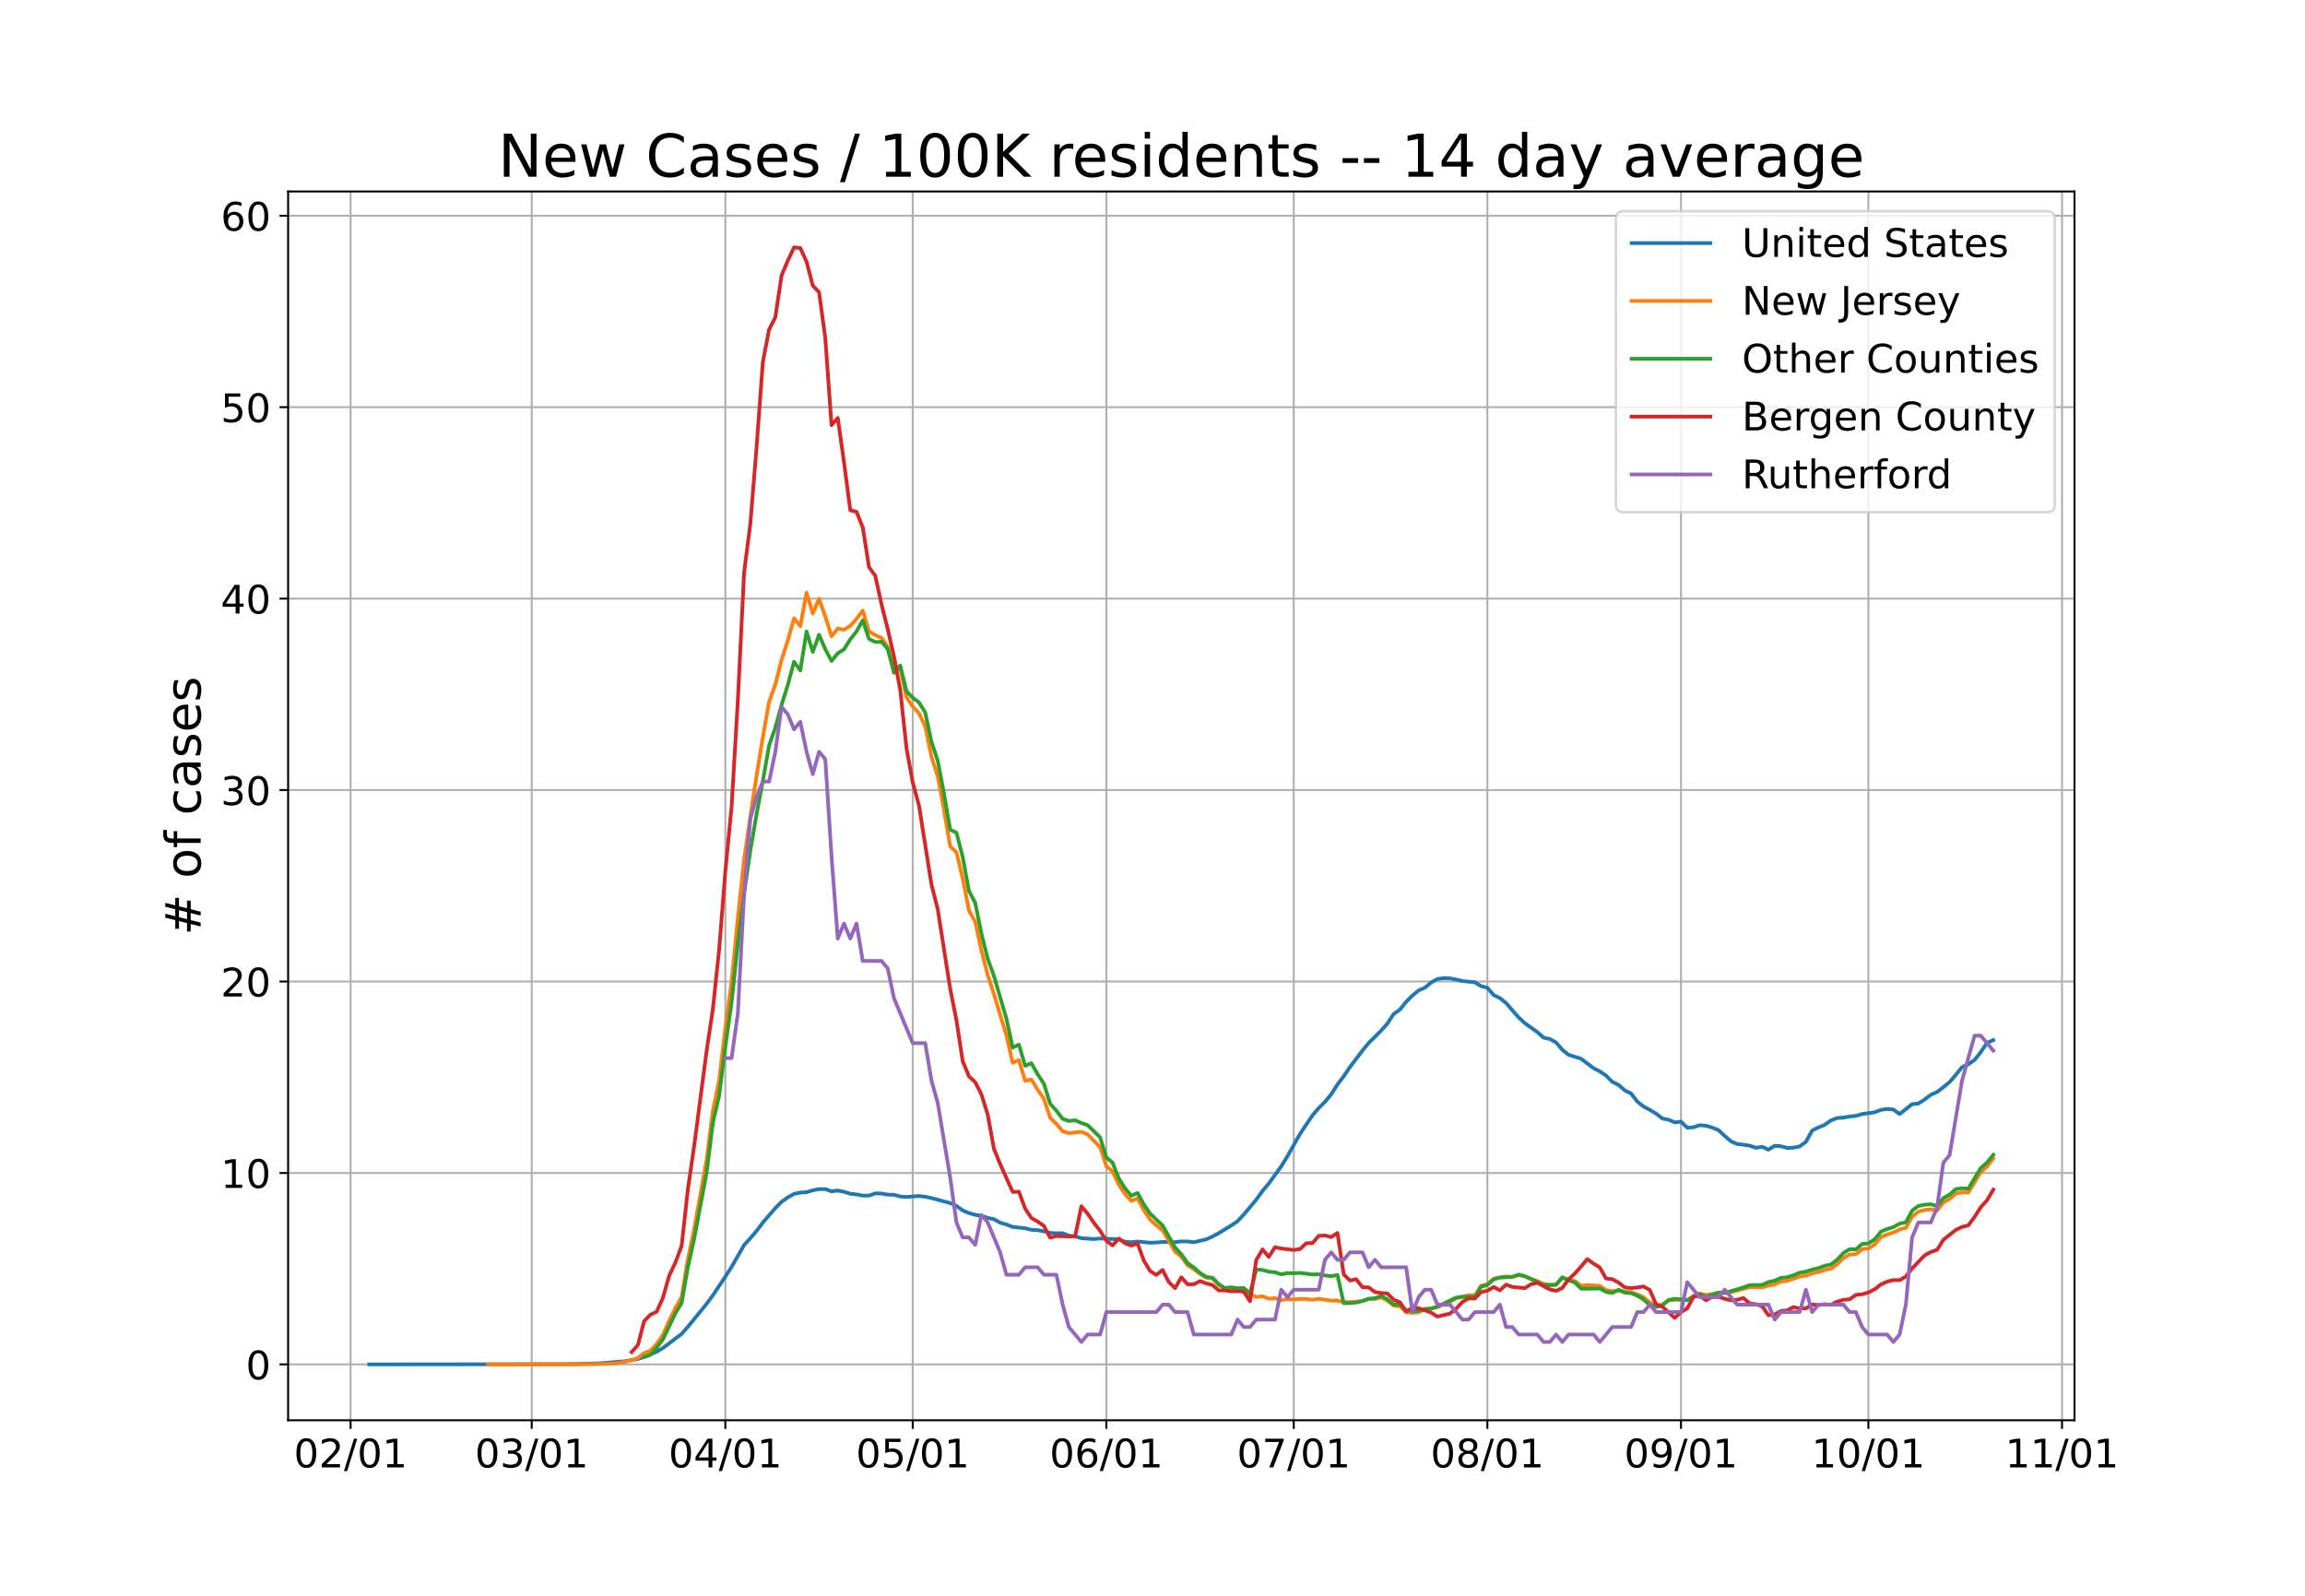 <?xml version="1.0" encoding="utf-8" standalone="no"?>
<!DOCTYPE svg PUBLIC "-//W3C//DTD SVG 1.1//EN"
  "http://www.w3.org/Graphics/SVG/1.1/DTD/svg11.dtd">
<!-- Created with matplotlib (https://matplotlib.org/) -->
<svg height="648pt" version="1.1" viewBox="0 0 936 648" width="936pt" xmlns="http://www.w3.org/2000/svg" xmlns:xlink="http://www.w3.org/1999/xlink">
 <defs>
  <style type="text/css">*{stroke-linecap:butt;stroke-linejoin:round;}</style>
 </defs>
 <g id="figure_1">
  <g id="patch_1">
   <path d="M 0 648 
L 936 648 
L 936 0 
L 0 0 
z
" style="fill:#ffffff;"/>
  </g>
  <g id="axes_1">
   <g id="patch_2">
    <path d="M 117 576.72 
L 842.4 576.72 
L 842.4 77.76 
L 117 77.76 
z
" style="fill:#ffffff;"/>
   </g>
   <g id="matplotlib.axis_1">
    <g id="xtick_1">
     <g id="line2d_1">
      <path clip-path="url(#pee5f776db8)" d="M 142.364 576.72 
L 142.364 77.76 
" style="fill:none;stroke:#b0b0b0;stroke-linecap:square;stroke-width:0.8;"/>
     </g>
     <g id="line2d_2">
      <defs>
       <path d="M 0 0 
L 0 3.5 
" id="mb2b94f0cf9" style="stroke:#000000;stroke-width:0.8;"/>
      </defs>
      <g>
       <use style="stroke:#000000;stroke-width:0.8;" x="142.364" xlink:href="#mb2b94f0cf9" y="576.72"/>
      </g>
     </g>
     <g id="text_1">
      <!-- 02/01 -->
      <g transform="translate(119.309 595.878)scale(0.16 -0.16)">
       <defs>
        <path d="M 31.781 66.406 
Q 24.172 66.406 20.328 58.906 
Q 16.5 51.422 16.5 36.375 
Q 16.5 21.391 20.328 13.891 
Q 24.172 6.391 31.781 6.391 
Q 39.453 6.391 43.281 13.891 
Q 47.125 21.391 47.125 36.375 
Q 47.125 51.422 43.281 58.906 
Q 39.453 66.406 31.781 66.406 
z
M 31.781 74.219 
Q 44.047 74.219 50.516 64.516 
Q 56.984 54.828 56.984 36.375 
Q 56.984 17.969 50.516 8.266 
Q 44.047 -1.422 31.781 -1.422 
Q 19.531 -1.422 13.062 8.266 
Q 6.594 17.969 6.594 36.375 
Q 6.594 54.828 13.062 64.516 
Q 19.531 74.219 31.781 74.219 
z
" id="DejaVuSans-48"/>
        <path d="M 19.188 8.297 
L 53.609 8.297 
L 53.609 0 
L 7.328 0 
L 7.328 8.297 
Q 12.938 14.109 22.625 23.891 
Q 32.328 33.688 34.812 36.531 
Q 39.547 41.844 41.422 45.531 
Q 43.312 49.219 43.312 52.781 
Q 43.312 58.594 39.234 62.25 
Q 35.156 65.922 28.609 65.922 
Q 23.969 65.922 18.812 64.312 
Q 13.672 62.703 7.812 59.422 
L 7.812 69.391 
Q 13.766 71.781 18.938 73 
Q 24.125 74.219 28.422 74.219 
Q 39.75 74.219 46.484 68.547 
Q 53.219 62.891 53.219 53.422 
Q 53.219 48.922 51.531 44.891 
Q 49.859 40.875 45.406 35.406 
Q 44.188 33.984 37.641 27.219 
Q 31.109 20.453 19.188 8.297 
z
" id="DejaVuSans-50"/>
        <path d="M 25.391 72.906 
L 33.688 72.906 
L 8.297 -9.281 
L 0 -9.281 
z
" id="DejaVuSans-47"/>
        <path d="M 12.406 8.297 
L 28.516 8.297 
L 28.516 63.922 
L 10.984 60.406 
L 10.984 69.391 
L 28.422 72.906 
L 38.281 72.906 
L 38.281 8.297 
L 54.391 8.297 
L 54.391 0 
L 12.406 0 
z
" id="DejaVuSans-49"/>
       </defs>
       <use xlink:href="#DejaVuSans-48"/>
       <use x="63.623" xlink:href="#DejaVuSans-50"/>
       <use x="127.246" xlink:href="#DejaVuSans-47"/>
       <use x="160.938" xlink:href="#DejaVuSans-48"/>
       <use x="224.561" xlink:href="#DejaVuSans-49"/>
      </g>
     </g>
    </g>
    <g id="xtick_2">
     <g id="line2d_3">
      <path clip-path="url(#pee5f776db8)" d="M 215.918 576.72 
L 215.918 77.76 
" style="fill:none;stroke:#b0b0b0;stroke-linecap:square;stroke-width:0.8;"/>
     </g>
     <g id="line2d_4">
      <g>
       <use style="stroke:#000000;stroke-width:0.8;" x="215.918" xlink:href="#mb2b94f0cf9" y="576.72"/>
      </g>
     </g>
     <g id="text_2">
      <!-- 03/01 -->
      <g transform="translate(192.863 595.878)scale(0.16 -0.16)">
       <defs>
        <path d="M 40.578 39.312 
Q 47.656 37.797 51.625 33 
Q 55.609 28.219 55.609 21.188 
Q 55.609 10.406 48.188 4.484 
Q 40.766 -1.422 27.094 -1.422 
Q 22.516 -1.422 17.656 -0.516 
Q 12.797 0.391 7.625 2.203 
L 7.625 11.719 
Q 11.719 9.328 16.594 8.109 
Q 21.484 6.891 26.812 6.891 
Q 36.078 6.891 40.938 10.547 
Q 45.797 14.203 45.797 21.188 
Q 45.797 27.641 41.281 31.266 
Q 36.766 34.906 28.719 34.906 
L 20.219 34.906 
L 20.219 43.016 
L 29.109 43.016 
Q 36.375 43.016 40.234 45.922 
Q 44.094 48.828 44.094 54.297 
Q 44.094 59.906 40.109 62.906 
Q 36.141 65.922 28.719 65.922 
Q 24.656 65.922 20.016 65.031 
Q 15.375 64.156 9.812 62.312 
L 9.812 71.094 
Q 15.438 72.656 20.344 73.438 
Q 25.25 74.219 29.594 74.219 
Q 40.828 74.219 47.359 69.109 
Q 53.906 64.016 53.906 55.328 
Q 53.906 49.266 50.438 45.094 
Q 46.969 40.922 40.578 39.312 
z
" id="DejaVuSans-51"/>
       </defs>
       <use xlink:href="#DejaVuSans-48"/>
       <use x="63.623" xlink:href="#DejaVuSans-51"/>
       <use x="127.246" xlink:href="#DejaVuSans-47"/>
       <use x="160.938" xlink:href="#DejaVuSans-48"/>
       <use x="224.561" xlink:href="#DejaVuSans-49"/>
      </g>
     </g>
    </g>
    <g id="xtick_3">
     <g id="line2d_5">
      <path clip-path="url(#pee5f776db8)" d="M 294.545 576.72 
L 294.545 77.76 
" style="fill:none;stroke:#b0b0b0;stroke-linecap:square;stroke-width:0.8;"/>
     </g>
     <g id="line2d_6">
      <g>
       <use style="stroke:#000000;stroke-width:0.8;" x="294.545" xlink:href="#mb2b94f0cf9" y="576.72"/>
      </g>
     </g>
     <g id="text_3">
      <!-- 04/01 -->
      <g transform="translate(271.49 595.878)scale(0.16 -0.16)">
       <defs>
        <path d="M 37.797 64.312 
L 12.891 25.391 
L 37.797 25.391 
z
M 35.203 72.906 
L 47.609 72.906 
L 47.609 25.391 
L 58.016 25.391 
L 58.016 17.188 
L 47.609 17.188 
L 47.609 0 
L 37.797 0 
L 37.797 17.188 
L 4.891 17.188 
L 4.891 26.703 
z
" id="DejaVuSans-52"/>
       </defs>
       <use xlink:href="#DejaVuSans-48"/>
       <use x="63.623" xlink:href="#DejaVuSans-52"/>
       <use x="127.246" xlink:href="#DejaVuSans-47"/>
       <use x="160.938" xlink:href="#DejaVuSans-48"/>
       <use x="224.561" xlink:href="#DejaVuSans-49"/>
      </g>
     </g>
    </g>
    <g id="xtick_4">
     <g id="line2d_7">
      <path clip-path="url(#pee5f776db8)" d="M 370.636 576.72 
L 370.636 77.76 
" style="fill:none;stroke:#b0b0b0;stroke-linecap:square;stroke-width:0.8;"/>
     </g>
     <g id="line2d_8">
      <g>
       <use style="stroke:#000000;stroke-width:0.8;" x="370.636" xlink:href="#mb2b94f0cf9" y="576.72"/>
      </g>
     </g>
     <g id="text_4">
      <!-- 05/01 -->
      <g transform="translate(347.581 595.878)scale(0.16 -0.16)">
       <defs>
        <path d="M 10.797 72.906 
L 49.516 72.906 
L 49.516 64.594 
L 19.828 64.594 
L 19.828 46.734 
Q 21.969 47.469 24.109 47.828 
Q 26.266 48.188 28.422 48.188 
Q 40.625 48.188 47.75 41.5 
Q 54.891 34.812 54.891 23.391 
Q 54.891 11.625 47.562 5.094 
Q 40.234 -1.422 26.906 -1.422 
Q 22.312 -1.422 17.547 -0.641 
Q 12.797 0.141 7.719 1.703 
L 7.719 11.625 
Q 12.109 9.234 16.797 8.062 
Q 21.484 6.891 26.703 6.891 
Q 35.156 6.891 40.078 11.328 
Q 45.016 15.766 45.016 23.391 
Q 45.016 31 40.078 35.438 
Q 35.156 39.891 26.703 39.891 
Q 22.75 39.891 18.812 39.016 
Q 14.891 38.141 10.797 36.281 
z
" id="DejaVuSans-53"/>
       </defs>
       <use xlink:href="#DejaVuSans-48"/>
       <use x="63.623" xlink:href="#DejaVuSans-53"/>
       <use x="127.246" xlink:href="#DejaVuSans-47"/>
       <use x="160.938" xlink:href="#DejaVuSans-48"/>
       <use x="224.561" xlink:href="#DejaVuSans-49"/>
      </g>
     </g>
    </g>
    <g id="xtick_5">
     <g id="line2d_9">
      <path clip-path="url(#pee5f776db8)" d="M 449.264 576.72 
L 449.264 77.76 
" style="fill:none;stroke:#b0b0b0;stroke-linecap:square;stroke-width:0.8;"/>
     </g>
     <g id="line2d_10">
      <g>
       <use style="stroke:#000000;stroke-width:0.8;" x="449.264" xlink:href="#mb2b94f0cf9" y="576.72"/>
      </g>
     </g>
     <g id="text_5">
      <!-- 06/01 -->
      <g transform="translate(426.209 595.878)scale(0.16 -0.16)">
       <defs>
        <path d="M 33.016 40.375 
Q 26.375 40.375 22.484 35.828 
Q 18.609 31.297 18.609 23.391 
Q 18.609 15.531 22.484 10.953 
Q 26.375 6.391 33.016 6.391 
Q 39.656 6.391 43.531 10.953 
Q 47.406 15.531 47.406 23.391 
Q 47.406 31.297 43.531 35.828 
Q 39.656 40.375 33.016 40.375 
z
M 52.594 71.297 
L 52.594 62.312 
Q 48.875 64.062 45.094 64.984 
Q 41.312 65.922 37.594 65.922 
Q 27.828 65.922 22.672 59.328 
Q 17.531 52.734 16.797 39.406 
Q 19.672 43.656 24.016 45.922 
Q 28.375 48.188 33.594 48.188 
Q 44.578 48.188 50.953 41.516 
Q 57.328 34.859 57.328 23.391 
Q 57.328 12.156 50.688 5.359 
Q 44.047 -1.422 33.016 -1.422 
Q 20.359 -1.422 13.672 8.266 
Q 6.984 17.969 6.984 36.375 
Q 6.984 53.656 15.188 63.938 
Q 23.391 74.219 37.203 74.219 
Q 40.922 74.219 44.703 73.484 
Q 48.484 72.75 52.594 71.297 
z
" id="DejaVuSans-54"/>
       </defs>
       <use xlink:href="#DejaVuSans-48"/>
       <use x="63.623" xlink:href="#DejaVuSans-54"/>
       <use x="127.246" xlink:href="#DejaVuSans-47"/>
       <use x="160.938" xlink:href="#DejaVuSans-48"/>
       <use x="224.561" xlink:href="#DejaVuSans-49"/>
      </g>
     </g>
    </g>
    <g id="xtick_6">
     <g id="line2d_11">
      <path clip-path="url(#pee5f776db8)" d="M 525.355 576.72 
L 525.355 77.76 
" style="fill:none;stroke:#b0b0b0;stroke-linecap:square;stroke-width:0.8;"/>
     </g>
     <g id="line2d_12">
      <g>
       <use style="stroke:#000000;stroke-width:0.8;" x="525.355" xlink:href="#mb2b94f0cf9" y="576.72"/>
      </g>
     </g>
     <g id="text_6">
      <!-- 07/01 -->
      <g transform="translate(502.3 595.878)scale(0.16 -0.16)">
       <defs>
        <path d="M 8.203 72.906 
L 55.078 72.906 
L 55.078 68.703 
L 28.609 0 
L 18.312 0 
L 43.219 64.594 
L 8.203 64.594 
z
" id="DejaVuSans-55"/>
       </defs>
       <use xlink:href="#DejaVuSans-48"/>
       <use x="63.623" xlink:href="#DejaVuSans-55"/>
       <use x="127.246" xlink:href="#DejaVuSans-47"/>
       <use x="160.938" xlink:href="#DejaVuSans-48"/>
       <use x="224.561" xlink:href="#DejaVuSans-49"/>
      </g>
     </g>
    </g>
    <g id="xtick_7">
     <g id="line2d_13">
      <path clip-path="url(#pee5f776db8)" d="M 603.982 576.72 
L 603.982 77.76 
" style="fill:none;stroke:#b0b0b0;stroke-linecap:square;stroke-width:0.8;"/>
     </g>
     <g id="line2d_14">
      <g>
       <use style="stroke:#000000;stroke-width:0.8;" x="603.982" xlink:href="#mb2b94f0cf9" y="576.72"/>
      </g>
     </g>
     <g id="text_7">
      <!-- 08/01 -->
      <g transform="translate(580.927 595.878)scale(0.16 -0.16)">
       <defs>
        <path d="M 31.781 34.625 
Q 24.75 34.625 20.719 30.859 
Q 16.703 27.094 16.703 20.516 
Q 16.703 13.922 20.719 10.156 
Q 24.75 6.391 31.781 6.391 
Q 38.812 6.391 42.859 10.172 
Q 46.922 13.969 46.922 20.516 
Q 46.922 27.094 42.891 30.859 
Q 38.875 34.625 31.781 34.625 
z
M 21.922 38.812 
Q 15.578 40.375 12.031 44.719 
Q 8.5 49.078 8.5 55.328 
Q 8.5 64.062 14.719 69.141 
Q 20.953 74.219 31.781 74.219 
Q 42.672 74.219 48.875 69.141 
Q 55.078 64.062 55.078 55.328 
Q 55.078 49.078 51.531 44.719 
Q 48 40.375 41.703 38.812 
Q 48.828 37.156 52.797 32.312 
Q 56.781 27.484 56.781 20.516 
Q 56.781 9.906 50.312 4.234 
Q 43.844 -1.422 31.781 -1.422 
Q 19.734 -1.422 13.25 4.234 
Q 6.781 9.906 6.781 20.516 
Q 6.781 27.484 10.781 32.312 
Q 14.797 37.156 21.922 38.812 
z
M 18.312 54.391 
Q 18.312 48.734 21.844 45.562 
Q 25.391 42.391 31.781 42.391 
Q 38.141 42.391 41.719 45.562 
Q 45.312 48.734 45.312 54.391 
Q 45.312 60.062 41.719 63.234 
Q 38.141 66.406 31.781 66.406 
Q 25.391 66.406 21.844 63.234 
Q 18.312 60.062 18.312 54.391 
z
" id="DejaVuSans-56"/>
       </defs>
       <use xlink:href="#DejaVuSans-48"/>
       <use x="63.623" xlink:href="#DejaVuSans-56"/>
       <use x="127.246" xlink:href="#DejaVuSans-47"/>
       <use x="160.938" xlink:href="#DejaVuSans-48"/>
       <use x="224.561" xlink:href="#DejaVuSans-49"/>
      </g>
     </g>
    </g>
    <g id="xtick_8">
     <g id="line2d_15">
      <path clip-path="url(#pee5f776db8)" d="M 682.609 576.72 
L 682.609 77.76 
" style="fill:none;stroke:#b0b0b0;stroke-linecap:square;stroke-width:0.8;"/>
     </g>
     <g id="line2d_16">
      <g>
       <use style="stroke:#000000;stroke-width:0.8;" x="682.609" xlink:href="#mb2b94f0cf9" y="576.72"/>
      </g>
     </g>
     <g id="text_8">
      <!-- 09/01 -->
      <g transform="translate(659.554 595.878)scale(0.16 -0.16)">
       <defs>
        <path d="M 10.984 1.516 
L 10.984 10.5 
Q 14.703 8.734 18.5 7.812 
Q 22.312 6.891 25.984 6.891 
Q 35.75 6.891 40.891 13.453 
Q 46.047 20.016 46.781 33.406 
Q 43.953 29.203 39.594 26.953 
Q 35.25 24.703 29.984 24.703 
Q 19.047 24.703 12.672 31.312 
Q 6.297 37.938 6.297 49.422 
Q 6.297 60.641 12.938 67.422 
Q 19.578 74.219 30.609 74.219 
Q 43.266 74.219 49.922 64.516 
Q 56.594 54.828 56.594 36.375 
Q 56.594 19.141 48.406 8.859 
Q 40.234 -1.422 26.422 -1.422 
Q 22.703 -1.422 18.891 -0.688 
Q 15.094 0.047 10.984 1.516 
z
M 30.609 32.422 
Q 37.25 32.422 41.125 36.953 
Q 45.016 41.5 45.016 49.422 
Q 45.016 57.281 41.125 61.844 
Q 37.25 66.406 30.609 66.406 
Q 23.969 66.406 20.094 61.844 
Q 16.219 57.281 16.219 49.422 
Q 16.219 41.5 20.094 36.953 
Q 23.969 32.422 30.609 32.422 
z
" id="DejaVuSans-57"/>
       </defs>
       <use xlink:href="#DejaVuSans-48"/>
       <use x="63.623" xlink:href="#DejaVuSans-57"/>
       <use x="127.246" xlink:href="#DejaVuSans-47"/>
       <use x="160.938" xlink:href="#DejaVuSans-48"/>
       <use x="224.561" xlink:href="#DejaVuSans-49"/>
      </g>
     </g>
    </g>
    <g id="xtick_9">
     <g id="line2d_17">
      <path clip-path="url(#pee5f776db8)" d="M 758.7 576.72 
L 758.7 77.76 
" style="fill:none;stroke:#b0b0b0;stroke-linecap:square;stroke-width:0.8;"/>
     </g>
     <g id="line2d_18">
      <g>
       <use style="stroke:#000000;stroke-width:0.8;" x="758.7" xlink:href="#mb2b94f0cf9" y="576.72"/>
      </g>
     </g>
     <g id="text_9">
      <!-- 10/01 -->
      <g transform="translate(735.645 595.878)scale(0.16 -0.16)">
       <use xlink:href="#DejaVuSans-49"/>
       <use x="63.623" xlink:href="#DejaVuSans-48"/>
       <use x="127.246" xlink:href="#DejaVuSans-47"/>
       <use x="160.938" xlink:href="#DejaVuSans-48"/>
       <use x="224.561" xlink:href="#DejaVuSans-49"/>
      </g>
     </g>
    </g>
    <g id="xtick_10">
     <g id="line2d_19">
      <path clip-path="url(#pee5f776db8)" d="M 837.327 576.72 
L 837.327 77.76 
" style="fill:none;stroke:#b0b0b0;stroke-linecap:square;stroke-width:0.8;"/>
     </g>
     <g id="line2d_20">
      <g>
       <use style="stroke:#000000;stroke-width:0.8;" x="837.327" xlink:href="#mb2b94f0cf9" y="576.72"/>
      </g>
     </g>
     <g id="text_10">
      <!-- 11/01 -->
      <g transform="translate(814.272 595.878)scale(0.16 -0.16)">
       <use xlink:href="#DejaVuSans-49"/>
       <use x="63.623" xlink:href="#DejaVuSans-49"/>
       <use x="127.246" xlink:href="#DejaVuSans-47"/>
       <use x="160.938" xlink:href="#DejaVuSans-48"/>
       <use x="224.561" xlink:href="#DejaVuSans-49"/>
      </g>
     </g>
    </g>
   </g>
   <g id="matplotlib.axis_2">
    <g id="ytick_1">
     <g id="line2d_21">
      <path clip-path="url(#pee5f776db8)" d="M 117 554.04 
L 842.4 554.04 
" style="fill:none;stroke:#b0b0b0;stroke-linecap:square;stroke-width:0.8;"/>
     </g>
     <g id="line2d_22">
      <defs>
       <path d="M 0 0 
L -3.5 0 
" id="m1afedd1044" style="stroke:#000000;stroke-width:0.8;"/>
      </defs>
      <g>
       <use style="stroke:#000000;stroke-width:0.8;" x="117" xlink:href="#m1afedd1044" y="554.04"/>
      </g>
     </g>
     <g id="text_11">
      <!-- 0 -->
      <g transform="translate(99.82 560.119)scale(0.16 -0.16)">
       <use xlink:href="#DejaVuSans-48"/>
      </g>
     </g>
    </g>
    <g id="ytick_2">
     <g id="line2d_23">
      <path clip-path="url(#pee5f776db8)" d="M 117 476.301 
L 842.4 476.301 
" style="fill:none;stroke:#b0b0b0;stroke-linecap:square;stroke-width:0.8;"/>
     </g>
     <g id="line2d_24">
      <g>
       <use style="stroke:#000000;stroke-width:0.8;" x="117" xlink:href="#m1afedd1044" y="476.301"/>
      </g>
     </g>
     <g id="text_12">
      <!-- 10 -->
      <g transform="translate(89.64 482.379)scale(0.16 -0.16)">
       <use xlink:href="#DejaVuSans-49"/>
       <use x="63.623" xlink:href="#DejaVuSans-48"/>
      </g>
     </g>
    </g>
    <g id="ytick_3">
     <g id="line2d_25">
      <path clip-path="url(#pee5f776db8)" d="M 117 398.561 
L 842.4 398.561 
" style="fill:none;stroke:#b0b0b0;stroke-linecap:square;stroke-width:0.8;"/>
     </g>
     <g id="line2d_26">
      <g>
       <use style="stroke:#000000;stroke-width:0.8;" x="117" xlink:href="#m1afedd1044" y="398.561"/>
      </g>
     </g>
     <g id="text_13">
      <!-- 20 -->
      <g transform="translate(89.64 404.64)scale(0.16 -0.16)">
       <use xlink:href="#DejaVuSans-50"/>
       <use x="63.623" xlink:href="#DejaVuSans-48"/>
      </g>
     </g>
    </g>
    <g id="ytick_4">
     <g id="line2d_27">
      <path clip-path="url(#pee5f776db8)" d="M 117 320.822 
L 842.4 320.822 
" style="fill:none;stroke:#b0b0b0;stroke-linecap:square;stroke-width:0.8;"/>
     </g>
     <g id="line2d_28">
      <g>
       <use style="stroke:#000000;stroke-width:0.8;" x="117" xlink:href="#m1afedd1044" y="320.822"/>
      </g>
     </g>
     <g id="text_14">
      <!-- 30 -->
      <g transform="translate(89.64 326.901)scale(0.16 -0.16)">
       <use xlink:href="#DejaVuSans-51"/>
       <use x="63.623" xlink:href="#DejaVuSans-48"/>
      </g>
     </g>
    </g>
    <g id="ytick_5">
     <g id="line2d_29">
      <path clip-path="url(#pee5f776db8)" d="M 117 243.082 
L 842.4 243.082 
" style="fill:none;stroke:#b0b0b0;stroke-linecap:square;stroke-width:0.8;"/>
     </g>
     <g id="line2d_30">
      <g>
       <use style="stroke:#000000;stroke-width:0.8;" x="117" xlink:href="#m1afedd1044" y="243.082"/>
      </g>
     </g>
     <g id="text_15">
      <!-- 40 -->
      <g transform="translate(89.64 249.161)scale(0.16 -0.16)">
       <use xlink:href="#DejaVuSans-52"/>
       <use x="63.623" xlink:href="#DejaVuSans-48"/>
      </g>
     </g>
    </g>
    <g id="ytick_6">
     <g id="line2d_31">
      <path clip-path="url(#pee5f776db8)" d="M 117 165.343 
L 842.4 165.343 
" style="fill:none;stroke:#b0b0b0;stroke-linecap:square;stroke-width:0.8;"/>
     </g>
     <g id="line2d_32">
      <g>
       <use style="stroke:#000000;stroke-width:0.8;" x="117" xlink:href="#m1afedd1044" y="165.343"/>
      </g>
     </g>
     <g id="text_16">
      <!-- 50 -->
      <g transform="translate(89.64 171.422)scale(0.16 -0.16)">
       <use xlink:href="#DejaVuSans-53"/>
       <use x="63.623" xlink:href="#DejaVuSans-48"/>
      </g>
     </g>
    </g>
    <g id="ytick_7">
     <g id="line2d_33">
      <path clip-path="url(#pee5f776db8)" d="M 117 87.604 
L 842.4 87.604 
" style="fill:none;stroke:#b0b0b0;stroke-linecap:square;stroke-width:0.8;"/>
     </g>
     <g id="line2d_34">
      <g>
       <use style="stroke:#000000;stroke-width:0.8;" x="117" xlink:href="#m1afedd1044" y="87.604"/>
      </g>
     </g>
     <g id="text_17">
      <!-- 60 -->
      <g transform="translate(89.64 93.682)scale(0.16 -0.16)">
       <use xlink:href="#DejaVuSans-54"/>
       <use x="63.623" xlink:href="#DejaVuSans-48"/>
      </g>
     </g>
    </g>
    <g id="text_18">
     <!-- # of cases -->
     <g transform="translate(81.481 379.813)rotate(-90)scale(0.2 -0.2)">
      <defs>
       <path d="M 51.125 44 
L 36.922 44 
L 32.812 27.688 
L 47.125 27.688 
z
M 43.797 71.781 
L 38.719 51.516 
L 52.984 51.516 
L 58.109 71.781 
L 65.922 71.781 
L 60.891 51.516 
L 76.125 51.516 
L 76.125 44 
L 58.984 44 
L 54.984 27.688 
L 70.516 27.688 
L 70.516 20.219 
L 53.078 20.219 
L 48 0 
L 40.188 0 
L 45.219 20.219 
L 30.906 20.219 
L 25.875 0 
L 18.016 0 
L 23.094 20.219 
L 7.719 20.219 
L 7.719 27.688 
L 24.906 27.688 
L 29 44 
L 13.281 44 
L 13.281 51.516 
L 30.906 51.516 
L 35.891 71.781 
z
" id="DejaVuSans-35"/>
       <path id="DejaVuSans-32"/>
       <path d="M 30.609 48.391 
Q 23.391 48.391 19.188 42.75 
Q 14.984 37.109 14.984 27.297 
Q 14.984 17.484 19.156 11.844 
Q 23.344 6.203 30.609 6.203 
Q 37.797 6.203 41.984 11.859 
Q 46.188 17.531 46.188 27.297 
Q 46.188 37.016 41.984 42.703 
Q 37.797 48.391 30.609 48.391 
z
M 30.609 56 
Q 42.328 56 49.016 48.375 
Q 55.719 40.766 55.719 27.297 
Q 55.719 13.875 49.016 6.219 
Q 42.328 -1.422 30.609 -1.422 
Q 18.844 -1.422 12.172 6.219 
Q 5.516 13.875 5.516 27.297 
Q 5.516 40.766 12.172 48.375 
Q 18.844 56 30.609 56 
z
" id="DejaVuSans-111"/>
       <path d="M 37.109 75.984 
L 37.109 68.5 
L 28.516 68.5 
Q 23.688 68.5 21.797 66.547 
Q 19.922 64.594 19.922 59.516 
L 19.922 54.688 
L 34.719 54.688 
L 34.719 47.703 
L 19.922 47.703 
L 19.922 0 
L 10.891 0 
L 10.891 47.703 
L 2.297 47.703 
L 2.297 54.688 
L 10.891 54.688 
L 10.891 58.5 
Q 10.891 67.625 15.141 71.797 
Q 19.391 75.984 28.609 75.984 
z
" id="DejaVuSans-102"/>
       <path d="M 48.781 52.594 
L 48.781 44.188 
Q 44.969 46.297 41.141 47.344 
Q 37.312 48.391 33.406 48.391 
Q 24.656 48.391 19.812 42.844 
Q 14.984 37.312 14.984 27.297 
Q 14.984 17.281 19.812 11.734 
Q 24.656 6.203 33.406 6.203 
Q 37.312 6.203 41.141 7.25 
Q 44.969 8.297 48.781 10.406 
L 48.781 2.094 
Q 45.016 0.344 40.984 -0.531 
Q 36.969 -1.422 32.422 -1.422 
Q 20.062 -1.422 12.781 6.344 
Q 5.516 14.109 5.516 27.297 
Q 5.516 40.672 12.859 48.328 
Q 20.219 56 33.016 56 
Q 37.156 56 41.109 55.141 
Q 45.062 54.297 48.781 52.594 
z
" id="DejaVuSans-99"/>
       <path d="M 34.281 27.484 
Q 23.391 27.484 19.188 25 
Q 14.984 22.516 14.984 16.5 
Q 14.984 11.719 18.141 8.906 
Q 21.297 6.109 26.703 6.109 
Q 34.188 6.109 38.703 11.406 
Q 43.219 16.703 43.219 25.484 
L 43.219 27.484 
z
M 52.203 31.203 
L 52.203 0 
L 43.219 0 
L 43.219 8.297 
Q 40.141 3.328 35.547 0.953 
Q 30.953 -1.422 24.312 -1.422 
Q 15.922 -1.422 10.953 3.297 
Q 6 8.016 6 15.922 
Q 6 25.141 12.172 29.828 
Q 18.359 34.516 30.609 34.516 
L 43.219 34.516 
L 43.219 35.406 
Q 43.219 41.609 39.141 45 
Q 35.062 48.391 27.688 48.391 
Q 23 48.391 18.547 47.266 
Q 14.109 46.141 10.016 43.891 
L 10.016 52.203 
Q 14.938 54.109 19.578 55.047 
Q 24.219 56 28.609 56 
Q 40.484 56 46.344 49.844 
Q 52.203 43.703 52.203 31.203 
z
" id="DejaVuSans-97"/>
       <path d="M 44.281 53.078 
L 44.281 44.578 
Q 40.484 46.531 36.375 47.5 
Q 32.281 48.484 27.875 48.484 
Q 21.188 48.484 17.844 46.438 
Q 14.5 44.391 14.5 40.281 
Q 14.5 37.156 16.891 35.375 
Q 19.281 33.594 26.516 31.984 
L 29.594 31.297 
Q 39.156 29.25 43.188 25.516 
Q 47.219 21.781 47.219 15.094 
Q 47.219 7.469 41.188 3.016 
Q 35.156 -1.422 24.609 -1.422 
Q 20.219 -1.422 15.453 -0.562 
Q 10.688 0.297 5.422 2 
L 5.422 11.281 
Q 10.406 8.688 15.234 7.391 
Q 20.062 6.109 24.812 6.109 
Q 31.156 6.109 34.562 8.281 
Q 37.984 10.453 37.984 14.406 
Q 37.984 18.062 35.516 20.016 
Q 33.062 21.969 24.703 23.781 
L 21.578 24.516 
Q 13.234 26.266 9.516 29.906 
Q 5.812 33.547 5.812 39.891 
Q 5.812 47.609 11.281 51.797 
Q 16.75 56 26.812 56 
Q 31.781 56 36.172 55.266 
Q 40.578 54.547 44.281 53.078 
z
" id="DejaVuSans-115"/>
       <path d="M 56.203 29.594 
L 56.203 25.203 
L 14.891 25.203 
Q 15.484 15.922 20.484 11.062 
Q 25.484 6.203 34.422 6.203 
Q 39.594 6.203 44.453 7.469 
Q 49.312 8.734 54.109 11.281 
L 54.109 2.781 
Q 49.266 0.734 44.188 -0.344 
Q 39.109 -1.422 33.891 -1.422 
Q 20.797 -1.422 13.156 6.188 
Q 5.516 13.812 5.516 26.812 
Q 5.516 40.234 12.766 48.109 
Q 20.016 56 32.328 56 
Q 43.359 56 49.781 48.891 
Q 56.203 41.797 56.203 29.594 
z
M 47.219 32.234 
Q 47.125 39.594 43.094 43.984 
Q 39.062 48.391 32.422 48.391 
Q 24.906 48.391 20.391 44.141 
Q 15.875 39.891 15.188 32.172 
z
" id="DejaVuSans-101"/>
      </defs>
      <use xlink:href="#DejaVuSans-35"/>
      <use x="83.789" xlink:href="#DejaVuSans-32"/>
      <use x="115.576" xlink:href="#DejaVuSans-111"/>
      <use x="176.758" xlink:href="#DejaVuSans-102"/>
      <use x="211.963" xlink:href="#DejaVuSans-32"/>
      <use x="243.75" xlink:href="#DejaVuSans-99"/>
      <use x="298.73" xlink:href="#DejaVuSans-97"/>
      <use x="360.01" xlink:href="#DejaVuSans-115"/>
      <use x="412.109" xlink:href="#DejaVuSans-101"/>
      <use x="473.633" xlink:href="#DejaVuSans-115"/>
     </g>
    </g>
   </g>
   <g id="line2d_35">
    <path clip-path="url(#pee5f776db8)" d="M 149.973 554.04 
L 228.6 553.955 
L 238.745 553.777 
L 243.818 553.577 
L 253.964 552.741 
L 259.036 551.812 
L 261.573 551.044 
L 266.645 548.903 
L 269.182 547.393 
L 276.791 541.653 
L 279.327 538.768 
L 286.936 529.444 
L 289.473 526.01 
L 294.545 518.402 
L 297.082 514.441 
L 302.155 505.585 
L 304.691 502.814 
L 307.227 499.843 
L 309.764 496.439 
L 314.836 490.593 
L 317.373 488.013 
L 319.909 486.224 
L 322.445 484.796 
L 324.982 484.263 
L 327.518 484.116 
L 330.055 483.352 
L 332.591 482.859 
L 335.127 482.867 
L 337.664 483.765 
L 340.2 483.446 
L 342.736 483.971 
L 345.273 484.735 
L 347.809 485.026 
L 350.345 485.481 
L 352.882 485.507 
L 355.418 484.595 
L 357.955 484.675 
L 360.491 485.096 
L 363.027 485.17 
L 365.564 485.87 
L 368.1 486.04 
L 373.173 485.661 
L 375.709 485.946 
L 378.245 486.495 
L 385.855 488.533 
L 388.391 489.719 
L 390.927 491.524 
L 393.464 492.582 
L 396 493.315 
L 398.536 493.719 
L 401.073 494.546 
L 403.609 495.085 
L 406.145 496.496 
L 408.682 497.249 
L 411.218 498.212 
L 416.291 498.748 
L 418.827 499.392 
L 421.364 499.536 
L 423.9 500.007 
L 426.436 500.631 
L 428.973 500.798 
L 431.509 500.748 
L 434.045 501.774 
L 436.582 502.085 
L 439.118 502.789 
L 444.191 503.15 
L 446.727 502.888 
L 454.336 503.269 
L 456.873 504.25 
L 459.409 504.426 
L 461.945 504.167 
L 467.018 504.639 
L 469.555 504.557 
L 472.091 504.312 
L 477.164 504.387 
L 479.7 504.101 
L 482.236 504.128 
L 484.773 504.438 
L 489.845 503.257 
L 492.382 502.097 
L 494.918 500.73 
L 499.991 497.614 
L 502.527 495.91 
L 505.064 493.18 
L 510.136 487.146 
L 512.673 483.602 
L 515.209 480.592 
L 520.282 473.599 
L 522.818 469.473 
L 527.891 460.452 
L 532.964 452.92 
L 535.5 449.928 
L 538.036 447.444 
L 540.573 444.358 
L 543.109 440.366 
L 545.645 437.063 
L 548.182 433.29 
L 553.255 426.611 
L 555.791 423.512 
L 560.864 418.497 
L 563.4 415.629 
L 565.936 411.756 
L 568.473 409.96 
L 571.009 406.805 
L 573.545 404.253 
L 576.082 402.182 
L 578.618 401.055 
L 581.155 398.958 
L 583.691 397.538 
L 586.227 397.226 
L 588.764 397.279 
L 591.3 397.753 
L 593.836 398.376 
L 598.909 398.885 
L 601.445 400.445 
L 603.982 401.096 
L 606.518 404.048 
L 609.055 405.288 
L 611.591 407.329 
L 616.664 413.145 
L 619.2 415.495 
L 624.273 419.116 
L 626.809 421.356 
L 629.345 421.915 
L 631.882 423.315 
L 634.418 426.303 
L 636.955 428.331 
L 642.027 429.9 
L 647.1 433.776 
L 649.636 435.022 
L 652.173 436.787 
L 654.709 439.288 
L 657.245 440.553 
L 659.782 442.763 
L 662.318 444.023 
L 664.855 447.292 
L 667.391 449.336 
L 669.927 450.651 
L 672.464 452.189 
L 675 454.159 
L 677.536 454.665 
L 680.073 455.76 
L 682.609 455.483 
L 685.145 457.911 
L 687.682 457.749 
L 690.218 456.898 
L 692.755 457.123 
L 695.291 457.876 
L 697.827 458.885 
L 700.364 461.28 
L 702.9 463.469 
L 705.436 464.552 
L 707.973 464.826 
L 710.509 465.234 
L 713.045 466.088 
L 715.582 465.673 
L 718.118 466.855 
L 720.655 465.261 
L 723.191 465.457 
L 725.727 466.152 
L 728.264 466.04 
L 730.8 465.502 
L 733.336 463.677 
L 735.873 459.072 
L 738.409 457.811 
L 740.945 456.764 
L 743.482 454.97 
L 746.018 453.995 
L 748.555 453.826 
L 751.091 453.376 
L 753.627 453.121 
L 756.164 452.376 
L 761.236 451.669 
L 763.773 450.686 
L 766.309 450.323 
L 768.845 450.55 
L 771.382 452.373 
L 776.455 448.378 
L 778.991 448.118 
L 781.527 446.488 
L 784.064 444.544 
L 786.6 443.427 
L 789.136 441.491 
L 791.673 439.398 
L 794.209 436.441 
L 796.745 433.296 
L 799.282 432.184 
L 801.818 430.41 
L 804.355 427.193 
L 806.891 423.471 
L 809.427 422.338 
L 809.427 422.338 
" style="fill:none;stroke:#1f77b4;stroke-linecap:square;stroke-width:1.5;"/>
   </g>
   <g id="line2d_36">
    <path clip-path="url(#pee5f776db8)" d="M 198.164 554.04 
L 238.745 553.946 
L 248.891 553.727 
L 251.427 553.427 
L 256.5 552.371 
L 259.036 551.37 
L 261.573 549.407 
L 264.109 548.482 
L 266.645 545.769 
L 269.182 542.112 
L 271.718 536.329 
L 274.255 531.159 
L 276.791 526.67 
L 279.327 511.24 
L 281.864 499.181 
L 286.936 470.967 
L 289.473 451.149 
L 292.009 438.826 
L 294.545 417.577 
L 297.082 398.696 
L 299.618 372.708 
L 302.155 349.001 
L 304.691 331.534 
L 307.227 314.935 
L 309.764 299.337 
L 312.3 284.995 
L 314.836 278.018 
L 317.373 267.941 
L 319.909 260.038 
L 322.445 251.055 
L 324.982 254.281 
L 327.518 240.652 
L 330.055 249.11 
L 332.591 243.159 
L 335.127 250.379 
L 337.664 258.357 
L 340.2 255.231 
L 342.736 255.731 
L 345.273 254.137 
L 347.809 251.28 
L 350.345 247.941 
L 352.882 256.406 
L 355.418 257.882 
L 357.955 259.032 
L 360.491 262.683 
L 363.027 272.511 
L 365.564 271.248 
L 368.1 283.12 
L 370.636 286.946 
L 373.173 289.609 
L 375.709 294.948 
L 378.245 307.327 
L 380.782 315.185 
L 383.318 328.82 
L 385.855 343.693 
L 388.391 346.119 
L 390.927 356.722 
L 393.464 369.651 
L 396 374.258 
L 398.536 385.949 
L 401.073 395.895 
L 403.609 403.673 
L 408.682 420.427 
L 411.218 431.568 
L 413.755 430.443 
L 416.291 438.883 
L 418.827 438.326 
L 421.364 442.527 
L 423.9 446.103 
L 426.436 453.893 
L 428.973 456.375 
L 431.509 459.345 
L 434.045 460.132 
L 439.118 459.57 
L 441.655 460.645 
L 446.727 465.821 
L 449.264 473.524 
L 451.8 475.693 
L 454.336 481.088 
L 456.873 484.908 
L 459.409 487.665 
L 461.945 486.59 
L 464.482 491.46 
L 467.018 495.242 
L 469.555 497.574 
L 472.091 499.537 
L 477.164 508.277 
L 479.7 510.296 
L 482.236 513.804 
L 484.773 515.373 
L 487.309 517.273 
L 489.845 518.811 
L 492.382 519.174 
L 494.918 521.781 
L 497.455 523.15 
L 499.991 522.919 
L 502.527 523.294 
L 505.064 523.169 
L 507.6 525.619 
L 510.136 526.657 
L 512.673 526.407 
L 515.209 527.357 
L 517.745 527.151 
L 520.282 527.976 
L 522.818 527.526 
L 525.355 527.626 
L 527.891 527.476 
L 530.427 527.495 
L 532.964 527.789 
L 535.5 527.407 
L 540.573 528.133 
L 543.109 528.114 
L 545.645 528.758 
L 548.182 528.758 
L 553.255 528.308 
L 555.791 527.47 
L 558.327 527.483 
L 560.864 526.845 
L 563.4 528.126 
L 565.936 530.227 
L 568.473 530.402 
L 571.009 532.903 
L 573.545 533.084 
L 576.082 532.922 
L 578.618 531.496 
L 581.155 531.24 
L 583.691 530.802 
L 588.764 528.627 
L 591.3 527.22 
L 596.373 525.982 
L 598.909 526.101 
L 601.445 522.1 
L 603.982 521.437 
L 606.518 519.236 
L 609.055 518.711 
L 611.591 518.317 
L 614.127 518.517 
L 616.664 517.692 
L 619.2 518.305 
L 624.273 520.218 
L 626.809 521.412 
L 629.345 521.656 
L 631.882 521.706 
L 634.418 518.88 
L 636.955 519.63 
L 639.491 520.199 
L 642.027 522.125 
L 644.564 521.825 
L 649.636 522.156 
L 652.173 523.869 
L 654.709 524.307 
L 657.245 523.988 
L 659.782 524.525 
L 662.318 524.732 
L 664.855 525.619 
L 667.391 526.732 
L 669.927 528.914 
L 672.464 530.24 
L 675 529.796 
L 677.536 528.058 
L 680.073 527.826 
L 682.609 527.833 
L 685.145 527.983 
L 687.682 526.245 
L 690.218 525.251 
L 692.755 525.838 
L 695.291 525.507 
L 697.827 524.838 
L 700.364 524.994 
L 702.9 524.757 
L 710.509 522.675 
L 713.045 522.637 
L 715.582 522.731 
L 718.118 522.068 
L 720.655 521.55 
L 723.191 520.356 
L 725.727 520.118 
L 730.8 518.38 
L 733.336 518.005 
L 735.873 517.073 
L 738.409 516.542 
L 740.945 515.667 
L 743.482 515.204 
L 746.018 513.322 
L 748.555 510.815 
L 751.091 509.409 
L 753.627 509.284 
L 756.164 507.258 
L 758.7 506.977 
L 761.236 505.395 
L 763.773 502.357 
L 766.309 501.275 
L 768.845 500.531 
L 771.382 499.262 
L 773.918 498.637 
L 776.455 494.048 
L 778.991 492.066 
L 781.527 491.354 
L 784.064 491.022 
L 786.6 491.585 
L 789.136 488.259 
L 791.673 486.846 
L 794.209 484.614 
L 796.745 484.177 
L 799.282 484.258 
L 804.355 475.943 
L 806.891 473.699 
L 809.427 470.435 
L 809.427 470.435 
" style="fill:none;stroke:#ff7f0e;stroke-linecap:square;stroke-width:1.5;"/>
   </g>
   <g id="line2d_37">
    <path clip-path="url(#pee5f776db8)" d="M 261.573 550.981 
L 264.109 550.177 
L 266.645 547.244 
L 269.182 543.877 
L 274.255 533.323 
L 276.791 529.097 
L 279.327 514.548 
L 281.864 503.141 
L 286.936 476.152 
L 289.473 455.98 
L 292.009 445.055 
L 294.545 425.051 
L 297.082 406.988 
L 299.618 383.086 
L 302.155 362.725 
L 304.691 345.465 
L 307.227 330.574 
L 309.764 317.191 
L 312.3 302.725 
L 314.836 295.503 
L 317.373 286.241 
L 319.909 278.117 
L 322.445 268.716 
L 324.982 272.285 
L 327.518 256.409 
L 330.055 264.721 
L 332.591 257.764 
L 335.127 263.645 
L 337.664 268.409 
L 340.2 265.258 
L 342.736 263.701 
L 345.273 259.643 
L 347.809 256.374 
L 350.345 251.903 
L 352.882 259.468 
L 355.418 260.704 
L 357.955 260.627 
L 360.491 263.526 
L 363.027 273.2 
L 365.564 270.204 
L 368.1 280.695 
L 370.636 283.335 
L 373.173 285.221 
L 375.709 289.335 
L 378.245 301.244 
L 380.782 308.858 
L 383.318 322.206 
L 385.855 336.909 
L 388.391 338.124 
L 390.927 348.015 
L 393.464 361.747 
L 396 366.616 
L 398.536 379.09 
L 401.073 389.253 
L 403.609 396.308 
L 408.682 413.645 
L 411.218 425.421 
L 413.755 424.171 
L 416.291 432.797 
L 418.827 431.728 
L 421.364 436.254 
L 423.9 440.04 
L 426.436 448.185 
L 428.973 451.034 
L 431.509 454.338 
L 434.045 455.211 
L 436.582 454.89 
L 439.118 456.022 
L 441.655 456.874 
L 446.727 461.84 
L 449.264 469.97 
L 451.8 472.171 
L 454.336 478.527 
L 456.873 482.564 
L 459.409 485.54 
L 461.945 484.436 
L 464.482 489.067 
L 467.018 492.797 
L 472.091 497.644 
L 477.164 506.543 
L 479.7 509.316 
L 482.236 512.899 
L 484.773 514.652 
L 487.309 516.929 
L 489.845 518.536 
L 492.382 518.864 
L 494.918 521.519 
L 497.455 523.048 
L 499.991 522.748 
L 502.527 523.174 
L 505.064 523.013 
L 507.6 525.29 
L 510.136 515.463 
L 512.673 515.693 
L 515.209 516.399 
L 517.745 516.629 
L 520.282 517.488 
L 522.818 516.95 
L 525.355 517.027 
L 527.891 516.888 
L 532.964 517.523 
L 535.5 517.439 
L 538.036 517.907 
L 540.573 518.194 
L 543.109 517.733 
L 545.645 529.216 
L 548.182 529.139 
L 550.718 528.909 
L 553.255 528.315 
L 555.791 527.372 
L 558.327 527.162 
L 560.864 526.219 
L 563.4 527.637 
L 565.936 529.691 
L 568.473 529.768 
L 571.009 532.129 
L 573.545 532.499 
L 576.082 532.296 
L 578.618 531.619 
L 581.155 531.43 
L 583.691 530.543 
L 591.3 526.918 
L 593.836 526.604 
L 596.373 526.534 
L 598.909 526.652 
L 601.445 522.489 
L 603.982 521.812 
L 606.518 519.535 
L 609.055 518.787 
L 614.127 518.508 
L 616.664 517.558 
L 619.2 518.215 
L 626.809 521.777 
L 629.345 521.896 
L 631.882 521.665 
L 634.418 518.648 
L 636.955 519.891 
L 639.491 520.806 
L 642.027 523.293 
L 647.1 523.272 
L 649.636 523.202 
L 652.173 524.585 
L 654.709 525.046 
L 657.245 523.761 
L 659.782 524.899 
L 662.318 525.095 
L 664.855 526.115 
L 667.391 527.651 
L 669.927 529.928 
L 672.464 530.725 
L 675 530.117 
L 677.536 527.91 
L 680.073 527.379 
L 685.145 527.917 
L 687.682 526.527 
L 690.218 525.465 
L 692.755 526.673 
L 695.291 525.695 
L 697.827 524.962 
L 700.364 525.032 
L 707.973 522.79 
L 710.509 521.84 
L 715.582 521.763 
L 718.118 520.597 
L 720.655 520.059 
L 723.191 518.892 
L 725.727 518.655 
L 728.264 517.865 
L 730.8 516.804 
L 733.336 516.392 
L 735.873 515.533 
L 738.409 514.953 
L 740.945 514.017 
L 743.482 513.472 
L 746.018 511.523 
L 748.555 508.806 
L 751.091 507.262 
L 753.627 507.332 
L 756.164 505.139 
L 758.7 504.909 
L 761.236 503.295 
L 763.773 500.131 
L 766.309 499.055 
L 768.845 498.301 
L 771.382 496.876 
L 773.918 496.345 
L 776.455 491.602 
L 778.991 489.703 
L 781.527 489.214 
L 784.064 489.004 
L 786.6 489.737 
L 789.136 486.497 
L 791.673 485.114 
L 794.209 482.864 
L 796.745 482.515 
L 799.282 482.683 
L 804.355 474.259 
L 806.891 472.08 
L 809.427 468.944 
L 809.427 468.944 
" style="fill:none;stroke:#2ca02c;stroke-linecap:square;stroke-width:1.5;"/>
   </g>
   <g id="line2d_38">
    <path clip-path="url(#pee5f776db8)" d="M 256.5 549.036 
L 259.036 546.177 
L 261.573 536.468 
L 264.109 533.847 
L 266.645 532.656 
L 269.182 527.056 
L 271.718 518.062 
L 274.255 512.701 
L 276.791 505.91 
L 279.327 482.977 
L 281.864 465.405 
L 286.936 426.746 
L 289.473 409.829 
L 292.009 385.764 
L 294.545 353.837 
L 297.082 327.568 
L 299.618 284.56 
L 302.155 232.499 
L 304.691 212.723 
L 307.227 181.57 
L 309.764 147.081 
L 312.3 133.797 
L 314.836 128.913 
L 317.373 111.877 
L 319.909 105.861 
L 322.445 100.44 
L 324.982 100.738 
L 327.518 106.278 
L 330.055 115.987 
L 332.591 118.608 
L 335.127 137.252 
L 337.664 172.635 
L 340.2 169.716 
L 342.736 187.765 
L 345.273 207.183 
L 347.809 207.839 
L 350.345 214.153 
L 352.882 230.295 
L 355.418 233.81 
L 357.955 245.425 
L 360.491 255.492 
L 363.027 266.631 
L 365.564 280.153 
L 368.1 303.801 
L 370.636 317.739 
L 373.173 327.032 
L 378.245 359.198 
L 380.782 369.145 
L 385.855 401.549 
L 388.391 414.297 
L 390.927 430.975 
L 393.464 437.051 
L 396 439.434 
L 398.536 444.437 
L 401.073 452.538 
L 403.609 466.477 
L 406.145 472.732 
L 411.218 483.99 
L 413.755 483.93 
L 416.291 490.78 
L 418.827 494.592 
L 421.364 496.022 
L 423.9 497.809 
L 426.436 502.574 
L 428.973 501.919 
L 434.045 502.098 
L 436.582 502.038 
L 439.118 489.827 
L 441.655 492.805 
L 444.191 496.558 
L 446.727 499.775 
L 449.264 503.825 
L 451.8 505.731 
L 454.336 502.932 
L 456.873 504.898 
L 459.409 505.791 
L 461.945 504.957 
L 464.482 511.867 
L 467.018 516.096 
L 469.555 517.704 
L 472.091 515.679 
L 474.627 520.623 
L 477.164 523.065 
L 479.7 518.657 
L 482.236 521.517 
L 484.773 521.517 
L 487.309 520.206 
L 489.845 521.159 
L 492.382 521.814 
L 494.918 524.018 
L 497.455 524.018 
L 499.991 524.376 
L 502.527 524.316 
L 505.064 524.495 
L 507.6 528.426 
L 510.136 511.688 
L 512.673 507.34 
L 515.209 510.378 
L 517.745 506.446 
L 520.282 506.982 
L 525.355 507.578 
L 527.891 507.221 
L 530.427 504.838 
L 532.964 504.778 
L 535.5 501.86 
L 538.036 501.681 
L 540.573 502.336 
L 543.109 500.668 
L 545.645 517.526 
L 548.182 519.968 
L 550.718 519.432 
L 553.255 522.708 
L 555.791 522.768 
L 558.327 524.674 
L 560.864 525.031 
L 563.4 525.269 
L 565.936 527.771 
L 568.473 528.784 
L 571.009 532.477 
L 573.545 531.047 
L 576.082 531.226 
L 578.618 532.06 
L 581.155 533.013 
L 583.691 534.621 
L 588.764 533.43 
L 591.3 531.405 
L 593.836 528.724 
L 596.373 527.175 
L 598.909 527.295 
L 601.445 524.674 
L 603.982 524.138 
L 606.518 522.589 
L 609.055 523.959 
L 611.591 521.636 
L 614.127 522.589 
L 619.2 523.065 
L 621.736 521.457 
L 624.273 520.921 
L 629.345 523.601 
L 631.882 524.197 
L 634.418 523.006 
L 636.955 519.551 
L 639.491 517.168 
L 642.027 514.309 
L 644.564 511.271 
L 647.1 513.118 
L 649.636 514.666 
L 652.173 519.194 
L 654.709 519.432 
L 657.245 520.802 
L 659.782 522.768 
L 662.318 523.065 
L 664.855 522.827 
L 667.391 522.41 
L 669.927 523.78 
L 672.464 529.618 
L 675 530.571 
L 680.073 535.157 
L 682.609 532.834 
L 685.145 531.286 
L 687.682 526.58 
L 690.218 526.163 
L 692.755 528.009 
L 695.291 526.639 
L 697.827 526.52 
L 700.364 527.414 
L 702.9 528.009 
L 705.436 527.771 
L 707.973 527.116 
L 710.509 529.26 
L 713.045 529.618 
L 715.582 530.452 
L 718.118 534.085 
L 720.655 533.787 
L 723.191 532.358 
L 725.727 532.119 
L 728.264 530.749 
L 730.8 531.345 
L 733.336 531.286 
L 735.873 529.737 
L 738.409 529.975 
L 740.945 529.618 
L 743.482 529.856 
L 746.018 528.545 
L 748.555 527.831 
L 751.091 527.592 
L 753.627 525.805 
L 756.164 525.567 
L 758.7 524.852 
L 761.236 523.542 
L 763.773 521.576 
L 766.309 520.444 
L 768.845 519.789 
L 771.382 519.849 
L 773.918 518.36 
L 776.455 515.083 
L 781.527 509.782 
L 784.064 508.412 
L 786.6 507.518 
L 789.136 503.468 
L 794.209 499.417 
L 796.745 498.226 
L 799.282 497.571 
L 801.818 494.176 
L 804.355 490.185 
L 806.891 487.385 
L 809.427 483.096 
L 809.427 483.096 
" style="fill:none;stroke:#d62728;stroke-linecap:square;stroke-width:1.5;"/>
   </g>
   <g id="line2d_39">
    <path clip-path="url(#pee5f776db8)" d="M 294.545 429.653 
L 297.082 429.653 
L 299.618 411.45 
L 302.155 362.909 
L 304.691 332.571 
L 307.227 323.469 
L 309.764 317.401 
L 312.3 317.401 
L 314.836 305.266 
L 317.373 287.063 
L 319.909 290.097 
L 322.445 296.165 
L 324.982 293.131 
L 327.518 305.266 
L 330.055 314.368 
L 332.591 305.266 
L 335.127 308.3 
L 337.664 347.74 
L 340.2 381.112 
L 342.736 375.044 
L 345.273 381.112 
L 347.809 375.044 
L 350.345 390.213 
L 357.955 390.213 
L 360.491 393.247 
L 363.027 405.382 
L 370.636 423.585 
L 375.709 423.585 
L 378.245 438.755 
L 380.782 447.856 
L 385.855 478.194 
L 388.391 496.397 
L 390.927 502.465 
L 393.464 502.465 
L 396 505.499 
L 398.536 493.363 
L 401.073 496.397 
L 406.145 508.533 
L 408.682 517.634 
L 413.755 517.634 
L 416.291 514.6 
L 421.364 514.6 
L 423.9 517.634 
L 428.973 517.634 
L 431.509 529.769 
L 434.045 538.871 
L 439.118 544.939 
L 441.655 541.905 
L 446.727 541.905 
L 449.264 532.803 
L 469.555 532.803 
L 472.091 529.769 
L 474.627 529.769 
L 477.164 532.803 
L 482.236 532.803 
L 484.773 541.905 
L 499.991 541.905 
L 502.527 535.837 
L 505.064 538.871 
L 507.6 538.871 
L 510.136 535.837 
L 517.745 535.837 
L 520.282 523.702 
L 522.818 526.736 
L 525.355 523.702 
L 535.5 523.702 
L 538.036 511.566 
L 540.573 508.533 
L 543.109 511.566 
L 545.645 511.566 
L 548.182 508.533 
L 553.255 508.533 
L 555.791 514.6 
L 558.327 511.566 
L 560.864 514.6 
L 571.009 514.6 
L 573.545 532.803 
L 576.082 526.736 
L 578.618 523.702 
L 581.155 523.702 
L 583.691 529.769 
L 588.764 529.769 
L 593.836 535.837 
L 596.373 535.837 
L 598.909 532.803 
L 606.518 532.803 
L 609.055 529.769 
L 611.591 538.871 
L 614.127 538.871 
L 616.664 541.905 
L 624.273 541.905 
L 626.809 544.939 
L 629.345 544.939 
L 631.882 541.905 
L 634.418 544.939 
L 636.955 541.905 
L 647.1 541.905 
L 649.636 544.939 
L 654.709 538.871 
L 662.318 538.871 
L 664.855 532.803 
L 667.391 532.803 
L 669.927 529.769 
L 672.464 532.803 
L 682.609 532.803 
L 685.145 520.668 
L 690.218 526.736 
L 697.827 526.736 
L 700.364 523.702 
L 705.436 529.769 
L 718.118 529.769 
L 720.655 535.837 
L 723.191 532.803 
L 730.8 532.803 
L 733.336 523.702 
L 735.873 532.803 
L 738.409 529.769 
L 748.555 529.769 
L 751.091 532.803 
L 753.627 532.803 
L 756.164 538.871 
L 758.7 541.905 
L 766.309 541.905 
L 768.845 544.939 
L 771.382 541.905 
L 773.918 529.769 
L 776.455 502.465 
L 778.991 496.397 
L 784.064 496.397 
L 786.6 490.33 
L 789.136 472.127 
L 791.673 469.093 
L 796.745 438.755 
L 801.818 420.552 
L 804.355 420.552 
L 809.427 426.619 
L 809.427 426.619 
" style="fill:none;stroke:#9467bd;stroke-linecap:square;stroke-width:1.5;"/>
   </g>
   <g id="patch_3">
    <path d="M 117 576.72 
L 117 77.76 
" style="fill:none;stroke:#000000;stroke-linecap:square;stroke-linejoin:miter;stroke-width:0.8;"/>
   </g>
   <g id="patch_4">
    <path d="M 842.4 576.72 
L 842.4 77.76 
" style="fill:none;stroke:#000000;stroke-linecap:square;stroke-linejoin:miter;stroke-width:0.8;"/>
   </g>
   <g id="patch_5">
    <path d="M 117 576.72 
L 842.4 576.72 
" style="fill:none;stroke:#000000;stroke-linecap:square;stroke-linejoin:miter;stroke-width:0.8;"/>
   </g>
   <g id="patch_6">
    <path d="M 117 77.76 
L 842.4 77.76 
" style="fill:none;stroke:#000000;stroke-linecap:square;stroke-linejoin:miter;stroke-width:0.8;"/>
   </g>
   <g id="text_19">
    <!-- New Cases / 100K residents - - 14 day average -->
    <g transform="translate(202.252 71.76)scale(0.24 -0.24)">
     <defs>
      <path d="M 9.812 72.906 
L 23.094 72.906 
L 55.422 11.922 
L 55.422 72.906 
L 64.984 72.906 
L 64.984 0 
L 51.703 0 
L 19.391 60.984 
L 19.391 0 
L 9.812 0 
z
" id="DejaVuSans-78"/>
      <path d="M 4.203 54.688 
L 13.188 54.688 
L 24.422 12.016 
L 35.594 54.688 
L 46.188 54.688 
L 57.422 12.016 
L 68.609 54.688 
L 77.594 54.688 
L 63.281 0 
L 52.688 0 
L 40.922 44.828 
L 29.109 0 
L 18.5 0 
z
" id="DejaVuSans-119"/>
      <path d="M 64.406 67.281 
L 64.406 56.891 
Q 59.422 61.531 53.781 63.812 
Q 48.141 66.109 41.797 66.109 
Q 29.297 66.109 22.656 58.469 
Q 16.016 50.828 16.016 36.375 
Q 16.016 21.969 22.656 14.328 
Q 29.297 6.688 41.797 6.688 
Q 48.141 6.688 53.781 8.984 
Q 59.422 11.281 64.406 15.922 
L 64.406 5.609 
Q 59.234 2.094 53.438 0.328 
Q 47.656 -1.422 41.219 -1.422 
Q 24.656 -1.422 15.125 8.703 
Q 5.609 18.844 5.609 36.375 
Q 5.609 53.953 15.125 64.078 
Q 24.656 74.219 41.219 74.219 
Q 47.75 74.219 53.531 72.484 
Q 59.328 70.75 64.406 67.281 
z
" id="DejaVuSans-67"/>
      <path d="M 9.812 72.906 
L 19.672 72.906 
L 19.672 42.094 
L 52.391 72.906 
L 65.094 72.906 
L 28.906 38.922 
L 67.672 0 
L 54.688 0 
L 19.672 35.109 
L 19.672 0 
L 9.812 0 
z
" id="DejaVuSans-75"/>
      <path d="M 41.109 46.297 
Q 39.594 47.172 37.812 47.578 
Q 36.031 48 33.891 48 
Q 26.266 48 22.188 43.047 
Q 18.109 38.094 18.109 28.812 
L 18.109 0 
L 9.078 0 
L 9.078 54.688 
L 18.109 54.688 
L 18.109 46.188 
Q 20.953 51.172 25.484 53.578 
Q 30.031 56 36.531 56 
Q 37.453 56 38.578 55.875 
Q 39.703 55.766 41.062 55.516 
z
" id="DejaVuSans-114"/>
      <path d="M 9.422 54.688 
L 18.406 54.688 
L 18.406 0 
L 9.422 0 
z
M 9.422 75.984 
L 18.406 75.984 
L 18.406 64.594 
L 9.422 64.594 
z
" id="DejaVuSans-105"/>
      <path d="M 45.406 46.391 
L 45.406 75.984 
L 54.391 75.984 
L 54.391 0 
L 45.406 0 
L 45.406 8.203 
Q 42.578 3.328 38.25 0.953 
Q 33.938 -1.422 27.875 -1.422 
Q 17.969 -1.422 11.734 6.484 
Q 5.516 14.406 5.516 27.297 
Q 5.516 40.188 11.734 48.094 
Q 17.969 56 27.875 56 
Q 33.938 56 38.25 53.625 
Q 42.578 51.266 45.406 46.391 
z
M 14.797 27.297 
Q 14.797 17.391 18.875 11.75 
Q 22.953 6.109 30.078 6.109 
Q 37.203 6.109 41.297 11.75 
Q 45.406 17.391 45.406 27.297 
Q 45.406 37.203 41.297 42.844 
Q 37.203 48.484 30.078 48.484 
Q 22.953 48.484 18.875 42.844 
Q 14.797 37.203 14.797 27.297 
z
" id="DejaVuSans-100"/>
      <path d="M 54.891 33.016 
L 54.891 0 
L 45.906 0 
L 45.906 32.719 
Q 45.906 40.484 42.875 44.328 
Q 39.844 48.188 33.797 48.188 
Q 26.516 48.188 22.312 43.547 
Q 18.109 38.922 18.109 30.906 
L 18.109 0 
L 9.078 0 
L 9.078 54.688 
L 18.109 54.688 
L 18.109 46.188 
Q 21.344 51.125 25.703 53.562 
Q 30.078 56 35.797 56 
Q 45.219 56 50.047 50.172 
Q 54.891 44.344 54.891 33.016 
z
" id="DejaVuSans-110"/>
      <path d="M 18.312 70.219 
L 18.312 54.688 
L 36.812 54.688 
L 36.812 47.703 
L 18.312 47.703 
L 18.312 18.016 
Q 18.312 11.328 20.141 9.422 
Q 21.969 7.516 27.594 7.516 
L 36.812 7.516 
L 36.812 0 
L 27.594 0 
Q 17.188 0 13.234 3.875 
Q 9.281 7.766 9.281 18.016 
L 9.281 47.703 
L 2.688 47.703 
L 2.688 54.688 
L 9.281 54.688 
L 9.281 70.219 
z
" id="DejaVuSans-116"/>
      <path d="M 4.891 31.391 
L 31.203 31.391 
L 31.203 23.391 
L 4.891 23.391 
z
" id="DejaVuSans-45"/>
      <path d="M 32.172 -5.078 
Q 28.375 -14.844 24.75 -17.812 
Q 21.141 -20.797 15.094 -20.797 
L 7.906 -20.797 
L 7.906 -13.281 
L 13.188 -13.281 
Q 16.891 -13.281 18.938 -11.516 
Q 21 -9.766 23.484 -3.219 
L 25.094 0.875 
L 2.984 54.688 
L 12.5 54.688 
L 29.594 11.922 
L 46.688 54.688 
L 56.203 54.688 
z
" id="DejaVuSans-121"/>
      <path d="M 2.984 54.688 
L 12.5 54.688 
L 29.594 8.797 
L 46.688 54.688 
L 56.203 54.688 
L 35.688 0 
L 23.484 0 
z
" id="DejaVuSans-118"/>
      <path d="M 45.406 27.984 
Q 45.406 37.75 41.375 43.109 
Q 37.359 48.484 30.078 48.484 
Q 22.859 48.484 18.828 43.109 
Q 14.797 37.75 14.797 27.984 
Q 14.797 18.266 18.828 12.891 
Q 22.859 7.516 30.078 7.516 
Q 37.359 7.516 41.375 12.891 
Q 45.406 18.266 45.406 27.984 
z
M 54.391 6.781 
Q 54.391 -7.172 48.188 -13.984 
Q 42 -20.797 29.203 -20.797 
Q 24.469 -20.797 20.266 -20.094 
Q 16.062 -19.391 12.109 -17.922 
L 12.109 -9.188 
Q 16.062 -11.328 19.922 -12.344 
Q 23.781 -13.375 27.781 -13.375 
Q 36.625 -13.375 41.016 -8.766 
Q 45.406 -4.156 45.406 5.172 
L 45.406 9.625 
Q 42.625 4.781 38.281 2.391 
Q 33.938 0 27.875 0 
Q 17.828 0 11.672 7.656 
Q 5.516 15.328 5.516 27.984 
Q 5.516 40.672 11.672 48.328 
Q 17.828 56 27.875 56 
Q 33.938 56 38.281 53.609 
Q 42.625 51.219 45.406 46.391 
L 45.406 54.688 
L 54.391 54.688 
z
" id="DejaVuSans-103"/>
     </defs>
     <use xlink:href="#DejaVuSans-78"/>
     <use x="74.805" xlink:href="#DejaVuSans-101"/>
     <use x="136.328" xlink:href="#DejaVuSans-119"/>
     <use x="218.115" xlink:href="#DejaVuSans-32"/>
     <use x="249.902" xlink:href="#DejaVuSans-67"/>
     <use x="319.727" xlink:href="#DejaVuSans-97"/>
     <use x="381.006" xlink:href="#DejaVuSans-115"/>
     <use x="433.105" xlink:href="#DejaVuSans-101"/>
     <use x="494.629" xlink:href="#DejaVuSans-115"/>
     <use x="546.729" xlink:href="#DejaVuSans-32"/>
     <use x="578.516" xlink:href="#DejaVuSans-47"/>
     <use x="612.207" xlink:href="#DejaVuSans-32"/>
     <use x="643.994" xlink:href="#DejaVuSans-49"/>
     <use x="707.617" xlink:href="#DejaVuSans-48"/>
     <use x="771.24" xlink:href="#DejaVuSans-48"/>
     <use x="834.863" xlink:href="#DejaVuSans-75"/>
     <use x="900.439" xlink:href="#DejaVuSans-32"/>
     <use x="932.227" xlink:href="#DejaVuSans-114"/>
     <use x="971.09" xlink:href="#DejaVuSans-101"/>
     <use x="1032.613" xlink:href="#DejaVuSans-115"/>
     <use x="1084.713" xlink:href="#DejaVuSans-105"/>
     <use x="1112.496" xlink:href="#DejaVuSans-100"/>
     <use x="1175.973" xlink:href="#DejaVuSans-101"/>
     <use x="1237.496" xlink:href="#DejaVuSans-110"/>
     <use x="1300.875" xlink:href="#DejaVuSans-116"/>
     <use x="1340.084" xlink:href="#DejaVuSans-115"/>
     <use x="1392.184" xlink:href="#DejaVuSans-32"/>
     <use x="1423.971" xlink:href="#DejaVuSans-45"/>
     <use x="1460.055" xlink:href="#DejaVuSans-45"/>
     <use x="1496.139" xlink:href="#DejaVuSans-32"/>
     <use x="1527.926" xlink:href="#DejaVuSans-49"/>
     <use x="1591.549" xlink:href="#DejaVuSans-52"/>
     <use x="1655.172" xlink:href="#DejaVuSans-32"/>
     <use x="1686.959" xlink:href="#DejaVuSans-100"/>
     <use x="1750.436" xlink:href="#DejaVuSans-97"/>
     <use x="1811.715" xlink:href="#DejaVuSans-121"/>
     <use x="1870.895" xlink:href="#DejaVuSans-32"/>
     <use x="1902.682" xlink:href="#DejaVuSans-97"/>
     <use x="1963.961" xlink:href="#DejaVuSans-118"/>
     <use x="2023.141" xlink:href="#DejaVuSans-101"/>
     <use x="2084.664" xlink:href="#DejaVuSans-114"/>
     <use x="2125.777" xlink:href="#DejaVuSans-97"/>
     <use x="2187.057" xlink:href="#DejaVuSans-103"/>
     <use x="2250.533" xlink:href="#DejaVuSans-101"/>
    </g>
   </g>
   <g id="legend_1">
    <g id="patch_7">
     <path d="M 659.345 207.985 
L 831.2 207.985 
Q 834.4 207.985 834.4 204.785 
L 834.4 88.96 
Q 834.4 85.76 831.2 85.76 
L 659.345 85.76 
Q 656.145 85.76 656.145 88.96 
L 656.145 204.785 
Q 656.145 207.985 659.345 207.985 
z
" style="fill:#ffffff;opacity:0.8;stroke:#cccccc;stroke-linejoin:miter;"/>
    </g>
    <g id="line2d_40">
     <path d="M 662.545 98.718 
L 694.545 98.718 
" style="fill:none;stroke:#1f77b4;stroke-linecap:square;stroke-width:1.5;"/>
    </g>
    <g id="line2d_41"/>
    <g id="text_20">
     <!-- United States -->
     <g transform="translate(707.345 104.317)scale(0.16 -0.16)">
      <defs>
       <path d="M 8.688 72.906 
L 18.609 72.906 
L 18.609 28.609 
Q 18.609 16.891 22.844 11.734 
Q 27.094 6.594 36.625 6.594 
Q 46.094 6.594 50.344 11.734 
Q 54.594 16.891 54.594 28.609 
L 54.594 72.906 
L 64.5 72.906 
L 64.5 27.391 
Q 64.5 13.141 57.438 5.859 
Q 50.391 -1.422 36.625 -1.422 
Q 22.797 -1.422 15.734 5.859 
Q 8.688 13.141 8.688 27.391 
z
" id="DejaVuSans-85"/>
       <path d="M 53.516 70.516 
L 53.516 60.891 
Q 47.906 63.578 42.922 64.891 
Q 37.938 66.219 33.297 66.219 
Q 25.25 66.219 20.875 63.094 
Q 16.5 59.969 16.5 54.203 
Q 16.5 49.359 19.406 46.891 
Q 22.312 44.438 30.422 42.922 
L 36.375 41.703 
Q 47.406 39.594 52.656 34.297 
Q 57.906 29 57.906 20.125 
Q 57.906 9.516 50.797 4.047 
Q 43.703 -1.422 29.984 -1.422 
Q 24.812 -1.422 18.969 -0.25 
Q 13.141 0.922 6.891 3.219 
L 6.891 13.375 
Q 12.891 10.016 18.656 8.297 
Q 24.422 6.594 29.984 6.594 
Q 38.422 6.594 43.016 9.906 
Q 47.609 13.234 47.609 19.391 
Q 47.609 24.75 44.312 27.781 
Q 41.016 30.812 33.5 32.328 
L 27.484 33.5 
Q 16.453 35.688 11.516 40.375 
Q 6.594 45.062 6.594 53.422 
Q 6.594 63.094 13.406 68.656 
Q 20.219 74.219 32.172 74.219 
Q 37.312 74.219 42.625 73.281 
Q 47.953 72.359 53.516 70.516 
z
" id="DejaVuSans-83"/>
      </defs>
      <use xlink:href="#DejaVuSans-85"/>
      <use x="73.193" xlink:href="#DejaVuSans-110"/>
      <use x="136.572" xlink:href="#DejaVuSans-105"/>
      <use x="164.355" xlink:href="#DejaVuSans-116"/>
      <use x="203.564" xlink:href="#DejaVuSans-101"/>
      <use x="265.088" xlink:href="#DejaVuSans-100"/>
      <use x="328.564" xlink:href="#DejaVuSans-32"/>
      <use x="360.352" xlink:href="#DejaVuSans-83"/>
      <use x="423.828" xlink:href="#DejaVuSans-116"/>
      <use x="463.037" xlink:href="#DejaVuSans-97"/>
      <use x="524.316" xlink:href="#DejaVuSans-116"/>
      <use x="563.525" xlink:href="#DejaVuSans-101"/>
      <use x="625.049" xlink:href="#DejaVuSans-115"/>
     </g>
    </g>
    <g id="line2d_42">
     <path d="M 662.545 122.203 
L 694.545 122.203 
" style="fill:none;stroke:#ff7f0e;stroke-linecap:square;stroke-width:1.5;"/>
    </g>
    <g id="line2d_43"/>
    <g id="text_21">
     <!-- New Jersey -->
     <g transform="translate(707.345 127.802)scale(0.16 -0.16)">
      <defs>
       <path d="M 9.812 72.906 
L 19.672 72.906 
L 19.672 5.078 
Q 19.672 -8.109 14.672 -14.062 
Q 9.672 -20.016 -1.422 -20.016 
L -5.172 -20.016 
L -5.172 -11.719 
L -2.094 -11.719 
Q 4.438 -11.719 7.125 -8.047 
Q 9.812 -4.391 9.812 5.078 
z
" id="DejaVuSans-74"/>
      </defs>
      <use xlink:href="#DejaVuSans-78"/>
      <use x="74.805" xlink:href="#DejaVuSans-101"/>
      <use x="136.328" xlink:href="#DejaVuSans-119"/>
      <use x="218.115" xlink:href="#DejaVuSans-32"/>
      <use x="249.902" xlink:href="#DejaVuSans-74"/>
      <use x="279.395" xlink:href="#DejaVuSans-101"/>
      <use x="340.918" xlink:href="#DejaVuSans-114"/>
      <use x="382.031" xlink:href="#DejaVuSans-115"/>
      <use x="434.131" xlink:href="#DejaVuSans-101"/>
      <use x="495.654" xlink:href="#DejaVuSans-121"/>
     </g>
    </g>
    <g id="line2d_44">
     <path d="M 662.545 145.688 
L 694.545 145.688 
" style="fill:none;stroke:#2ca02c;stroke-linecap:square;stroke-width:1.5;"/>
    </g>
    <g id="line2d_45"/>
    <g id="text_22">
     <!-- Other Counties -->
     <g transform="translate(707.345 151.287)scale(0.16 -0.16)">
      <defs>
       <path d="M 39.406 66.219 
Q 28.656 66.219 22.328 58.203 
Q 16.016 50.203 16.016 36.375 
Q 16.016 22.609 22.328 14.594 
Q 28.656 6.594 39.406 6.594 
Q 50.141 6.594 56.422 14.594 
Q 62.703 22.609 62.703 36.375 
Q 62.703 50.203 56.422 58.203 
Q 50.141 66.219 39.406 66.219 
z
M 39.406 74.219 
Q 54.734 74.219 63.906 63.938 
Q 73.094 53.656 73.094 36.375 
Q 73.094 19.141 63.906 8.859 
Q 54.734 -1.422 39.406 -1.422 
Q 24.031 -1.422 14.812 8.828 
Q 5.609 19.094 5.609 36.375 
Q 5.609 53.656 14.812 63.938 
Q 24.031 74.219 39.406 74.219 
z
" id="DejaVuSans-79"/>
       <path d="M 54.891 33.016 
L 54.891 0 
L 45.906 0 
L 45.906 32.719 
Q 45.906 40.484 42.875 44.328 
Q 39.844 48.188 33.797 48.188 
Q 26.516 48.188 22.312 43.547 
Q 18.109 38.922 18.109 30.906 
L 18.109 0 
L 9.078 0 
L 9.078 75.984 
L 18.109 75.984 
L 18.109 46.188 
Q 21.344 51.125 25.703 53.562 
Q 30.078 56 35.797 56 
Q 45.219 56 50.047 50.172 
Q 54.891 44.344 54.891 33.016 
z
" id="DejaVuSans-104"/>
       <path d="M 8.5 21.578 
L 8.5 54.688 
L 17.484 54.688 
L 17.484 21.922 
Q 17.484 14.156 20.5 10.266 
Q 23.531 6.391 29.594 6.391 
Q 36.859 6.391 41.078 11.031 
Q 45.312 15.672 45.312 23.688 
L 45.312 54.688 
L 54.297 54.688 
L 54.297 0 
L 45.312 0 
L 45.312 8.406 
Q 42.047 3.422 37.719 1 
Q 33.406 -1.422 27.688 -1.422 
Q 18.266 -1.422 13.375 4.438 
Q 8.5 10.297 8.5 21.578 
z
M 31.109 56 
z
" id="DejaVuSans-117"/>
      </defs>
      <use xlink:href="#DejaVuSans-79"/>
      <use x="78.711" xlink:href="#DejaVuSans-116"/>
      <use x="117.92" xlink:href="#DejaVuSans-104"/>
      <use x="181.299" xlink:href="#DejaVuSans-101"/>
      <use x="242.822" xlink:href="#DejaVuSans-114"/>
      <use x="283.936" xlink:href="#DejaVuSans-32"/>
      <use x="315.723" xlink:href="#DejaVuSans-67"/>
      <use x="385.547" xlink:href="#DejaVuSans-111"/>
      <use x="446.729" xlink:href="#DejaVuSans-117"/>
      <use x="510.107" xlink:href="#DejaVuSans-110"/>
      <use x="573.486" xlink:href="#DejaVuSans-116"/>
      <use x="612.695" xlink:href="#DejaVuSans-105"/>
      <use x="640.479" xlink:href="#DejaVuSans-101"/>
      <use x="702.002" xlink:href="#DejaVuSans-115"/>
     </g>
    </g>
    <g id="line2d_46">
     <path d="M 662.545 169.173 
L 694.545 169.173 
" style="fill:none;stroke:#d62728;stroke-linecap:square;stroke-width:1.5;"/>
    </g>
    <g id="line2d_47"/>
    <g id="text_23">
     <!-- Bergen County -->
     <g transform="translate(707.345 174.773)scale(0.16 -0.16)">
      <defs>
       <path d="M 19.672 34.812 
L 19.672 8.109 
L 35.5 8.109 
Q 43.453 8.109 47.281 11.406 
Q 51.125 14.703 51.125 21.484 
Q 51.125 28.328 47.281 31.562 
Q 43.453 34.812 35.5 34.812 
z
M 19.672 64.797 
L 19.672 42.828 
L 34.281 42.828 
Q 41.5 42.828 45.031 45.531 
Q 48.578 48.25 48.578 53.812 
Q 48.578 59.328 45.031 62.062 
Q 41.5 64.797 34.281 64.797 
z
M 9.812 72.906 
L 35.016 72.906 
Q 46.297 72.906 52.391 68.219 
Q 58.5 63.531 58.5 54.891 
Q 58.5 48.188 55.375 44.234 
Q 52.25 40.281 46.188 39.312 
Q 53.469 37.75 57.5 32.781 
Q 61.531 27.828 61.531 20.406 
Q 61.531 10.641 54.891 5.312 
Q 48.25 0 35.984 0 
L 9.812 0 
z
" id="DejaVuSans-66"/>
      </defs>
      <use xlink:href="#DejaVuSans-66"/>
      <use x="68.604" xlink:href="#DejaVuSans-101"/>
      <use x="130.127" xlink:href="#DejaVuSans-114"/>
      <use x="169.49" xlink:href="#DejaVuSans-103"/>
      <use x="232.967" xlink:href="#DejaVuSans-101"/>
      <use x="294.49" xlink:href="#DejaVuSans-110"/>
      <use x="357.869" xlink:href="#DejaVuSans-32"/>
      <use x="389.656" xlink:href="#DejaVuSans-67"/>
      <use x="459.48" xlink:href="#DejaVuSans-111"/>
      <use x="520.662" xlink:href="#DejaVuSans-117"/>
      <use x="584.041" xlink:href="#DejaVuSans-110"/>
      <use x="647.42" xlink:href="#DejaVuSans-116"/>
      <use x="686.629" xlink:href="#DejaVuSans-121"/>
     </g>
    </g>
    <g id="line2d_48">
     <path d="M 662.545 192.657 
L 694.545 192.657 
" style="fill:none;stroke:#9467bd;stroke-linecap:square;stroke-width:1.5;"/>
    </g>
    <g id="line2d_49"/>
    <g id="text_24">
     <!-- Rutherford -->
     <g transform="translate(707.345 198.257)scale(0.16 -0.16)">
      <defs>
       <path d="M 44.391 34.188 
Q 47.562 33.109 50.562 29.594 
Q 53.562 26.078 56.594 19.922 
L 66.609 0 
L 56 0 
L 46.688 18.703 
Q 43.062 26.031 39.672 28.422 
Q 36.281 30.812 30.422 30.812 
L 19.672 30.812 
L 19.672 0 
L 9.812 0 
L 9.812 72.906 
L 32.078 72.906 
Q 44.578 72.906 50.734 67.672 
Q 56.891 62.453 56.891 51.906 
Q 56.891 45.016 53.688 40.469 
Q 50.484 35.938 44.391 34.188 
z
M 19.672 64.797 
L 19.672 38.922 
L 32.078 38.922 
Q 39.203 38.922 42.844 42.219 
Q 46.484 45.516 46.484 51.906 
Q 46.484 58.297 42.844 61.547 
Q 39.203 64.797 32.078 64.797 
z
" id="DejaVuSans-82"/>
      </defs>
      <use xlink:href="#DejaVuSans-82"/>
      <use x="64.982" xlink:href="#DejaVuSans-117"/>
      <use x="128.361" xlink:href="#DejaVuSans-116"/>
      <use x="167.57" xlink:href="#DejaVuSans-104"/>
      <use x="230.949" xlink:href="#DejaVuSans-101"/>
      <use x="292.473" xlink:href="#DejaVuSans-114"/>
      <use x="333.586" xlink:href="#DejaVuSans-102"/>
      <use x="368.791" xlink:href="#DejaVuSans-111"/>
      <use x="429.973" xlink:href="#DejaVuSans-114"/>
      <use x="469.336" xlink:href="#DejaVuSans-100"/>
     </g>
    </g>
   </g>
  </g>
 </g>
 <defs>
  <clipPath id="pee5f776db8">
   <rect height="498.96" width="725.4" x="117" y="77.76"/>
  </clipPath>
 </defs>
</svg>

